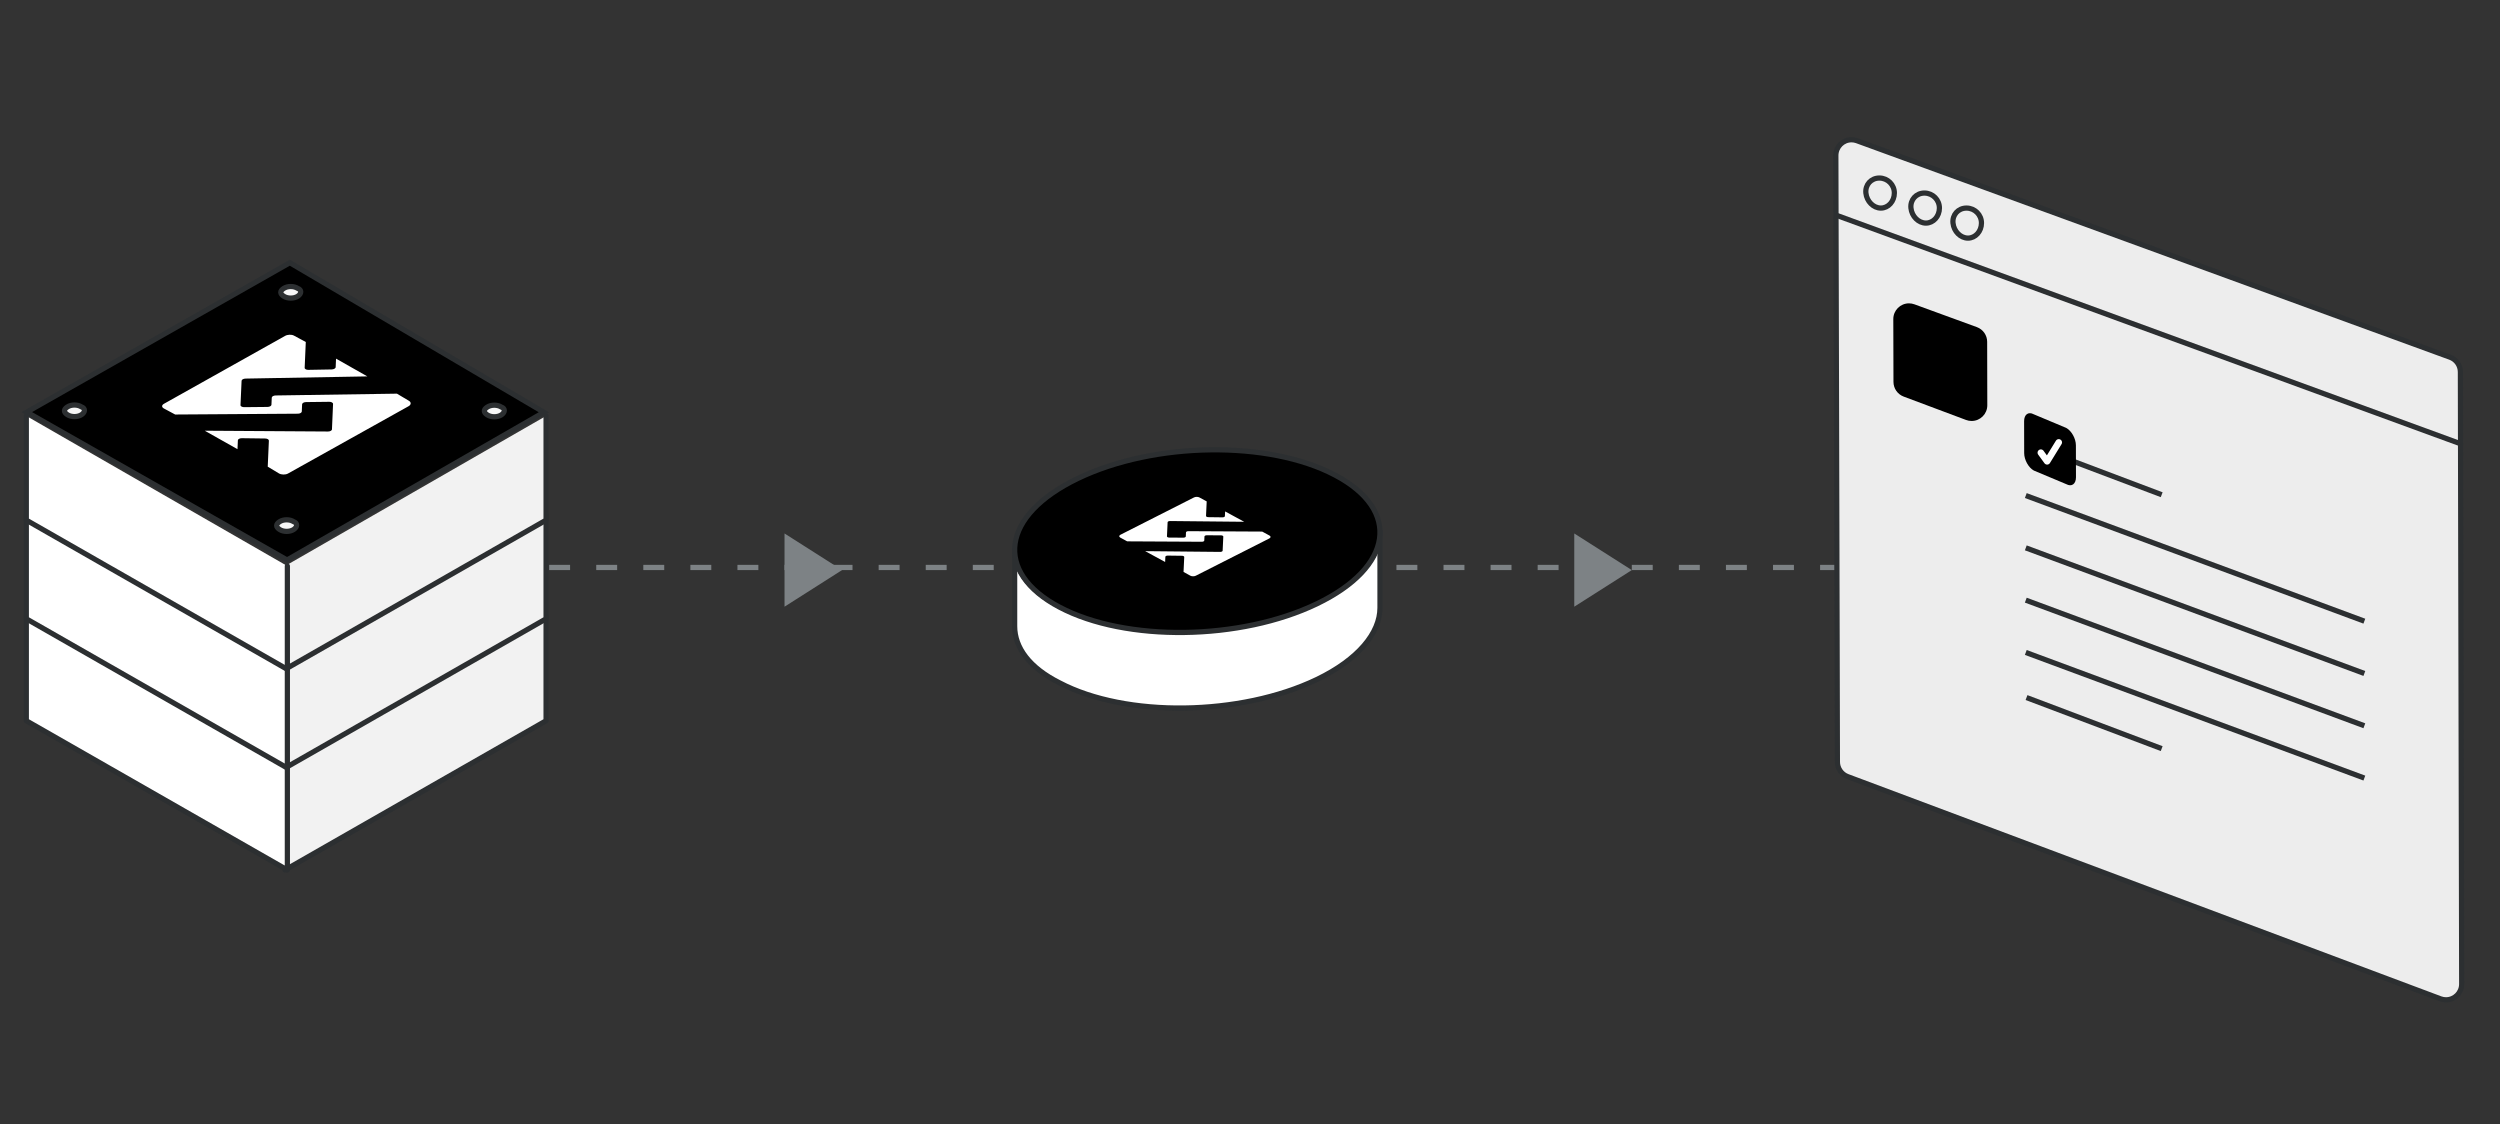 <?xml version="1.0" encoding="UTF-8"?>
<svg width="478px" height="215px" viewBox="0 0 478 215" version="1.1" xmlns="http://www.w3.org/2000/svg" xmlns:xlink="http://www.w3.org/1999/xlink">
    <rect x="0" y="0" width="478" height="215" fill="#333333" stroke="none"/>
    <!-- Generator: Sketch 49.1 (51147) - http://www.bohemiancoding.com/sketch -->
    <title>10</title>
    <desc>Created with Sketch.</desc>
    <defs></defs>
    <g id="10" stroke="none" stroke-width="1" fill="none" fill-rule="evenodd">
        <path d="M105.5,108.5 L351.089,108.5" id="Line-4" stroke="#7D8285" stroke-linecap="square" stroke-dasharray="3,6"></path>
        <g id="Group-5-Copy-6" transform="translate(194, 86)" fill-rule="nonzero" stroke="#2C2F31" stroke-linecap="round" stroke-linejoin="round">
            <path d="M69.855,15.559 L69.855,30.215 C69.855,34.995 65.727,40.094 57.789,43.918 C43.183,50.928 21.274,51.247 8.573,44.555 C2.858,41.687 0,37.863 0,33.72 L0,19.064 C0,22.888 2.858,27.03 8.573,29.898 C21.274,36.59 43.183,36.272 57.789,29.261 C65.727,25.437 69.855,20.338 69.855,15.559 Z" id="Shape" fill="#FFFFFF"></path>
            <path d="M57.783,29.448 C43.181,36.479 21.277,36.799 8.58,30.087 C-4.118,23.376 -2.53,12.51 12.072,5.479 C26.674,-1.552 48.577,-1.871 61.275,4.84 C73.972,11.551 72.385,22.417 57.783,29.448 Z" id="Shape" fill="#000000"></path>
        </g>
        <path d="M241.332,101.638 L227.218,101.561 C226.971,101.56 226.766,101.664 226.76,101.794 L226.724,102.569 C226.718,102.699 226.513,102.803 226.266,102.801 L223.558,102.787 C223.311,102.786 223.116,102.679 223.122,102.55 L223.248,99.854 C223.254,99.723 223.462,99.619 223.71,99.621 L237.886,99.765 L234.242,97.783 L234.2,98.684 C234.194,98.815 233.985,98.919 233.735,98.916 L231.021,98.881 C230.777,98.877 230.585,98.772 230.591,98.644 L230.721,95.868 L229.338,95.116 C229.057,94.963 228.587,94.961 228.293,95.11 L214.229,102.243 C213.934,102.392 213.923,102.639 214.203,102.791 L215.517,103.506 L229.799,103.584 C230.046,103.585 230.251,103.481 230.257,103.351 L230.293,102.576 C230.299,102.446 230.504,102.342 230.751,102.343 L233.459,102.358 C233.706,102.36 233.901,102.466 233.895,102.595 L233.769,105.291 C233.763,105.422 233.555,105.526 233.307,105.524 L218.961,105.379 L222.771,107.45 L222.817,106.461 C222.823,106.33 223.033,106.226 223.282,106.229 L225.996,106.264 C226.24,106.267 226.432,106.373 226.426,106.501 L226.292,109.355 L227.593,110.073 C227.873,110.225 228.343,110.228 228.638,110.078 L242.702,102.946 C242.997,102.797 243.008,102.55 242.728,102.397" id="logo" fill="#FFFFFF"></path>
        <g id="Group-15" transform="translate(5, 79)" fill-rule="nonzero" stroke="#2C2F31" stroke-linecap="round" stroke-linejoin="round">
            <polyline id="Shape-Copy-18" fill="#F2F2F2" points="99.411 38.887 99.411 58.808 49.496 87.344 49.496 67.588"></polyline>
            <polyline id="Shape-Copy-18" fill="#F2F2F2" points="99.411 19.393 99.411 39.314 49.496 67.849 49.496 48.094"></polyline>
            <polyline id="Shape-Copy-18" fill="#F2F2F2" points="99.411 0.528 99.411 20.449 49.496 48.984 49.496 29.229"></polyline>
            <polyline id="Shape-Copy-18" fill="#FFFFFF" transform="translate(24.987, 63.115) scale(-1, 1) translate(-24.987, -63.115) " points="49.945 38.887 49.945 58.808 0.03 87.344 0.03 67.588"></polyline>
            <polyline id="Shape-Copy-18" fill="#FFFFFF" transform="translate(24.987, 43.621) scale(-1, 1) translate(-24.987, -43.621) " points="49.945 19.393 49.945 39.314 0.03 67.849 0.03 48.094"></polyline>
            <polyline id="Shape-Copy-18" fill="#FFFFFF" transform="translate(24.987, 24.756) scale(-1, 1) translate(-24.987, -24.756) " points="49.945 0.528 49.945 20.449 0.03 48.984 0.03 29.229"></polyline>
        </g>
        <g id="Group-10" transform="translate(5, 50)" stroke="#2C2F31">
            <polygon id="Path-6-Copy" fill="#000000" points="0.117 28.788 49.888 57.072 98.997 28.824 50.416 0.229"></polygon>
            <path d="M7.879,27.807 C7.139,28.3 7.139,28.793 7.879,29.286 C8.618,29.779 9.85,29.779 10.59,29.286 C11.329,28.793 11.329,28.053 10.59,27.807 C9.85,27.314 8.618,27.314 7.879,27.807 Z" id="Shape" fill="#F7F7F7" stroke-linecap="round" stroke-linejoin="round"></path>
            <path d="M49.235,5.152 C48.496,5.645 48.496,6.138 49.235,6.631 C49.975,7.124 51.207,7.124 51.947,6.631 C52.686,6.138 52.686,5.399 51.947,5.152 C51.207,4.659 49.975,4.659 49.235,5.152 Z" id="Shape" fill="#F7F7F7" stroke-linecap="round" stroke-linejoin="round"></path>
            <path d="M88.157,27.84 C87.418,28.333 87.418,28.826 88.157,29.319 C88.897,29.812 90.129,29.812 90.869,29.319 C91.608,28.826 91.608,28.086 90.869,27.84 C90.129,27.347 88.897,27.347 88.157,27.84 Z" id="Shape-Copy" fill="#F7F7F7" stroke-linecap="round" stroke-linejoin="round"></path>
            <path d="M48.45,49.754 C47.711,50.247 47.711,50.74 48.45,51.233 C49.19,51.726 50.422,51.726 51.161,51.233 C51.901,50.74 51.901,50.001 51.161,49.754 C50.422,49.261 49.19,49.261 48.45,49.754 Z" id="Shape-Copy" fill="#F7F7F7" stroke-linecap="round" stroke-linejoin="round"></path>
        </g>
        <path d="M75.894,75.268 L52.712,75.612 C52.306,75.618 51.969,75.807 51.959,76.034 L51.9,77.389 C51.89,77.616 51.553,77.802 51.147,77.806 L46.7,77.85 C46.294,77.855 45.973,77.677 45.983,77.454 L46.191,72.809 C46.201,72.584 46.542,72.394 46.95,72.386 L70.235,71.965 L64.249,68.571 L64.179,70.195 C64.17,70.431 63.826,70.63 63.417,70.637 L58.958,70.718 C58.557,70.726 58.243,70.549 58.252,70.321 L58.466,65.389 L56.194,64.165 C55.733,63.918 54.961,63.952 54.477,64.239 L31.376,77.188 C30.892,77.445 30.873,77.853 31.334,78.099 L33.492,79.256 L56.951,79.098 C57.356,79.096 57.693,78.907 57.703,78.678 L57.762,77.303 C57.772,77.073 58.109,76.883 58.515,76.878 L62.963,76.826 C63.368,76.822 63.689,77.007 63.679,77.24 L63.472,82.086 C63.462,82.32 63.121,82.509 62.713,82.506 L39.149,82.352 L45.407,85.884 L45.482,84.184 C45.493,83.959 45.837,83.779 46.246,83.784 L50.704,83.842 C51.105,83.847 51.42,84.031 51.41,84.255 L51.191,89.229 L53.328,90.514 C53.788,90.789 54.56,90.806 55.044,90.551 L78.145,77.654 C78.629,77.369 78.648,76.909 78.187,76.633" id="logo" fill="#FFFFFF"></path>
        <g id="Group-23" transform="translate(351, 26)" stroke="#2C2F31">
            <path d="M4.04,0.9 L117.459,42.302 C118.64,42.734 119.427,43.856 119.43,45.114 L119.677,162.162 C119.68,163.819 118.34,165.165 116.683,165.168 C116.321,165.169 115.963,165.104 115.624,164.977 L2.256,122.485 C1.087,122.047 0.312,120.931 0.309,119.683 L0.011,3.726 C0.007,2.069 1.346,0.723 3.003,0.718 C3.357,0.718 3.708,0.779 4.04,0.9 Z" id="Rectangle-Copy" fill-opacity="0.91" fill="#FFFFFF"></path>
            <path d="M8.622,13.784 C10.042,13.784 11.197,12.498 11.201,10.912 C11.205,9.326 9.923,8.041 8.337,8.041 C6.751,8.041 5.597,9.326 5.758,10.912 C5.92,12.498 7.202,13.784 8.622,13.784 Z" id="Oval"></path>
            <path d="M17.237,16.655 C18.657,16.655 19.812,15.37 19.816,13.784 C19.82,12.198 18.538,10.912 16.952,10.912 C15.366,10.912 14.212,12.198 14.373,13.784 C14.535,15.37 15.817,16.655 17.237,16.655 Z" id="Oval-Copy"></path>
            <path d="M25.278,19.527 C26.697,19.527 27.852,18.241 27.856,16.655 C27.861,15.069 26.579,13.784 24.993,13.784 C23.407,13.784 22.252,15.069 22.414,16.655 C22.575,18.241 23.858,19.527 25.278,19.527 Z" id="Oval-Copy-2"></path>
            <path d="M0.287,15.22 L119.729,58.948" id="Line-2"></path>
            <path d="M36.331,68.75 L101.063,92.769" id="Line-4-Copy"></path>
            <path d="M36.331,78.75 L101.063,102.769" id="Line-4-Copy"></path>
            <path d="M36.331,88.75 L101.063,112.769" id="Line-4-Copy"></path>
            <path d="M36.331,98.75 L101.063,122.769" id="Line-4-Copy"></path>
            <path d="M36.47,58.828 L62.314,68.591" id="Line-5"></path>
            <path d="M36.47,107.375 L62.314,117.139" id="Line-5-Copy"></path>
        </g>
        <g id="Group-13" transform="translate(392, 86) scale(-1, 1) translate(-392, -86) translate(387, 79)">
            <path d="M1.914,13.577 C0.895,14.131 0.072,13.538 0.074,12.252 L0.088,6.15 C0.09,4.864 0.919,3.372 1.937,2.817 L8.152,0.21 C9.17,-0.345 9.994,0.247 9.99,1.534 L9.977,7.636 C9.975,8.922 9.146,10.415 8.128,10.969 L1.914,13.577 Z" id="Fill-71" fill="#000000"></path>
            <polyline id="Stroke-75" stroke="#FFFFFF" stroke-width="1.26" stroke-linecap="round" stroke-linejoin="round" transform="translate(5.079, 7.395) scale(-1, 1) translate(-5.079, -7.395) " points="3.369 7.553 4.569 9.201 6.789 5.589"></polyline>
        </g>
        <path d="M366.029,58.182 L377.975,62.543 C379.157,62.974 379.944,64.097 379.946,65.354 L379.972,77.485 C379.975,79.142 378.635,80.488 376.978,80.491 C376.616,80.492 376.258,80.427 375.919,80.3 L363.978,75.825 C362.809,75.387 362.034,74.271 362.031,73.023 L362,61.008 C361.996,59.351 363.335,58.004 364.992,58 C365.346,57.999 365.697,58.061 366.029,58.182 Z" id="Rectangle-Copy" fill="#000000"></path>
        <polygon id="Triangle" fill="#7D8285" points="312 109 301 116 301 102"></polygon>
        <polygon id="Triangle-Copy" fill="#7D8285" points="161 109 150 116 150 102"></polygon>
    </g>
</svg>